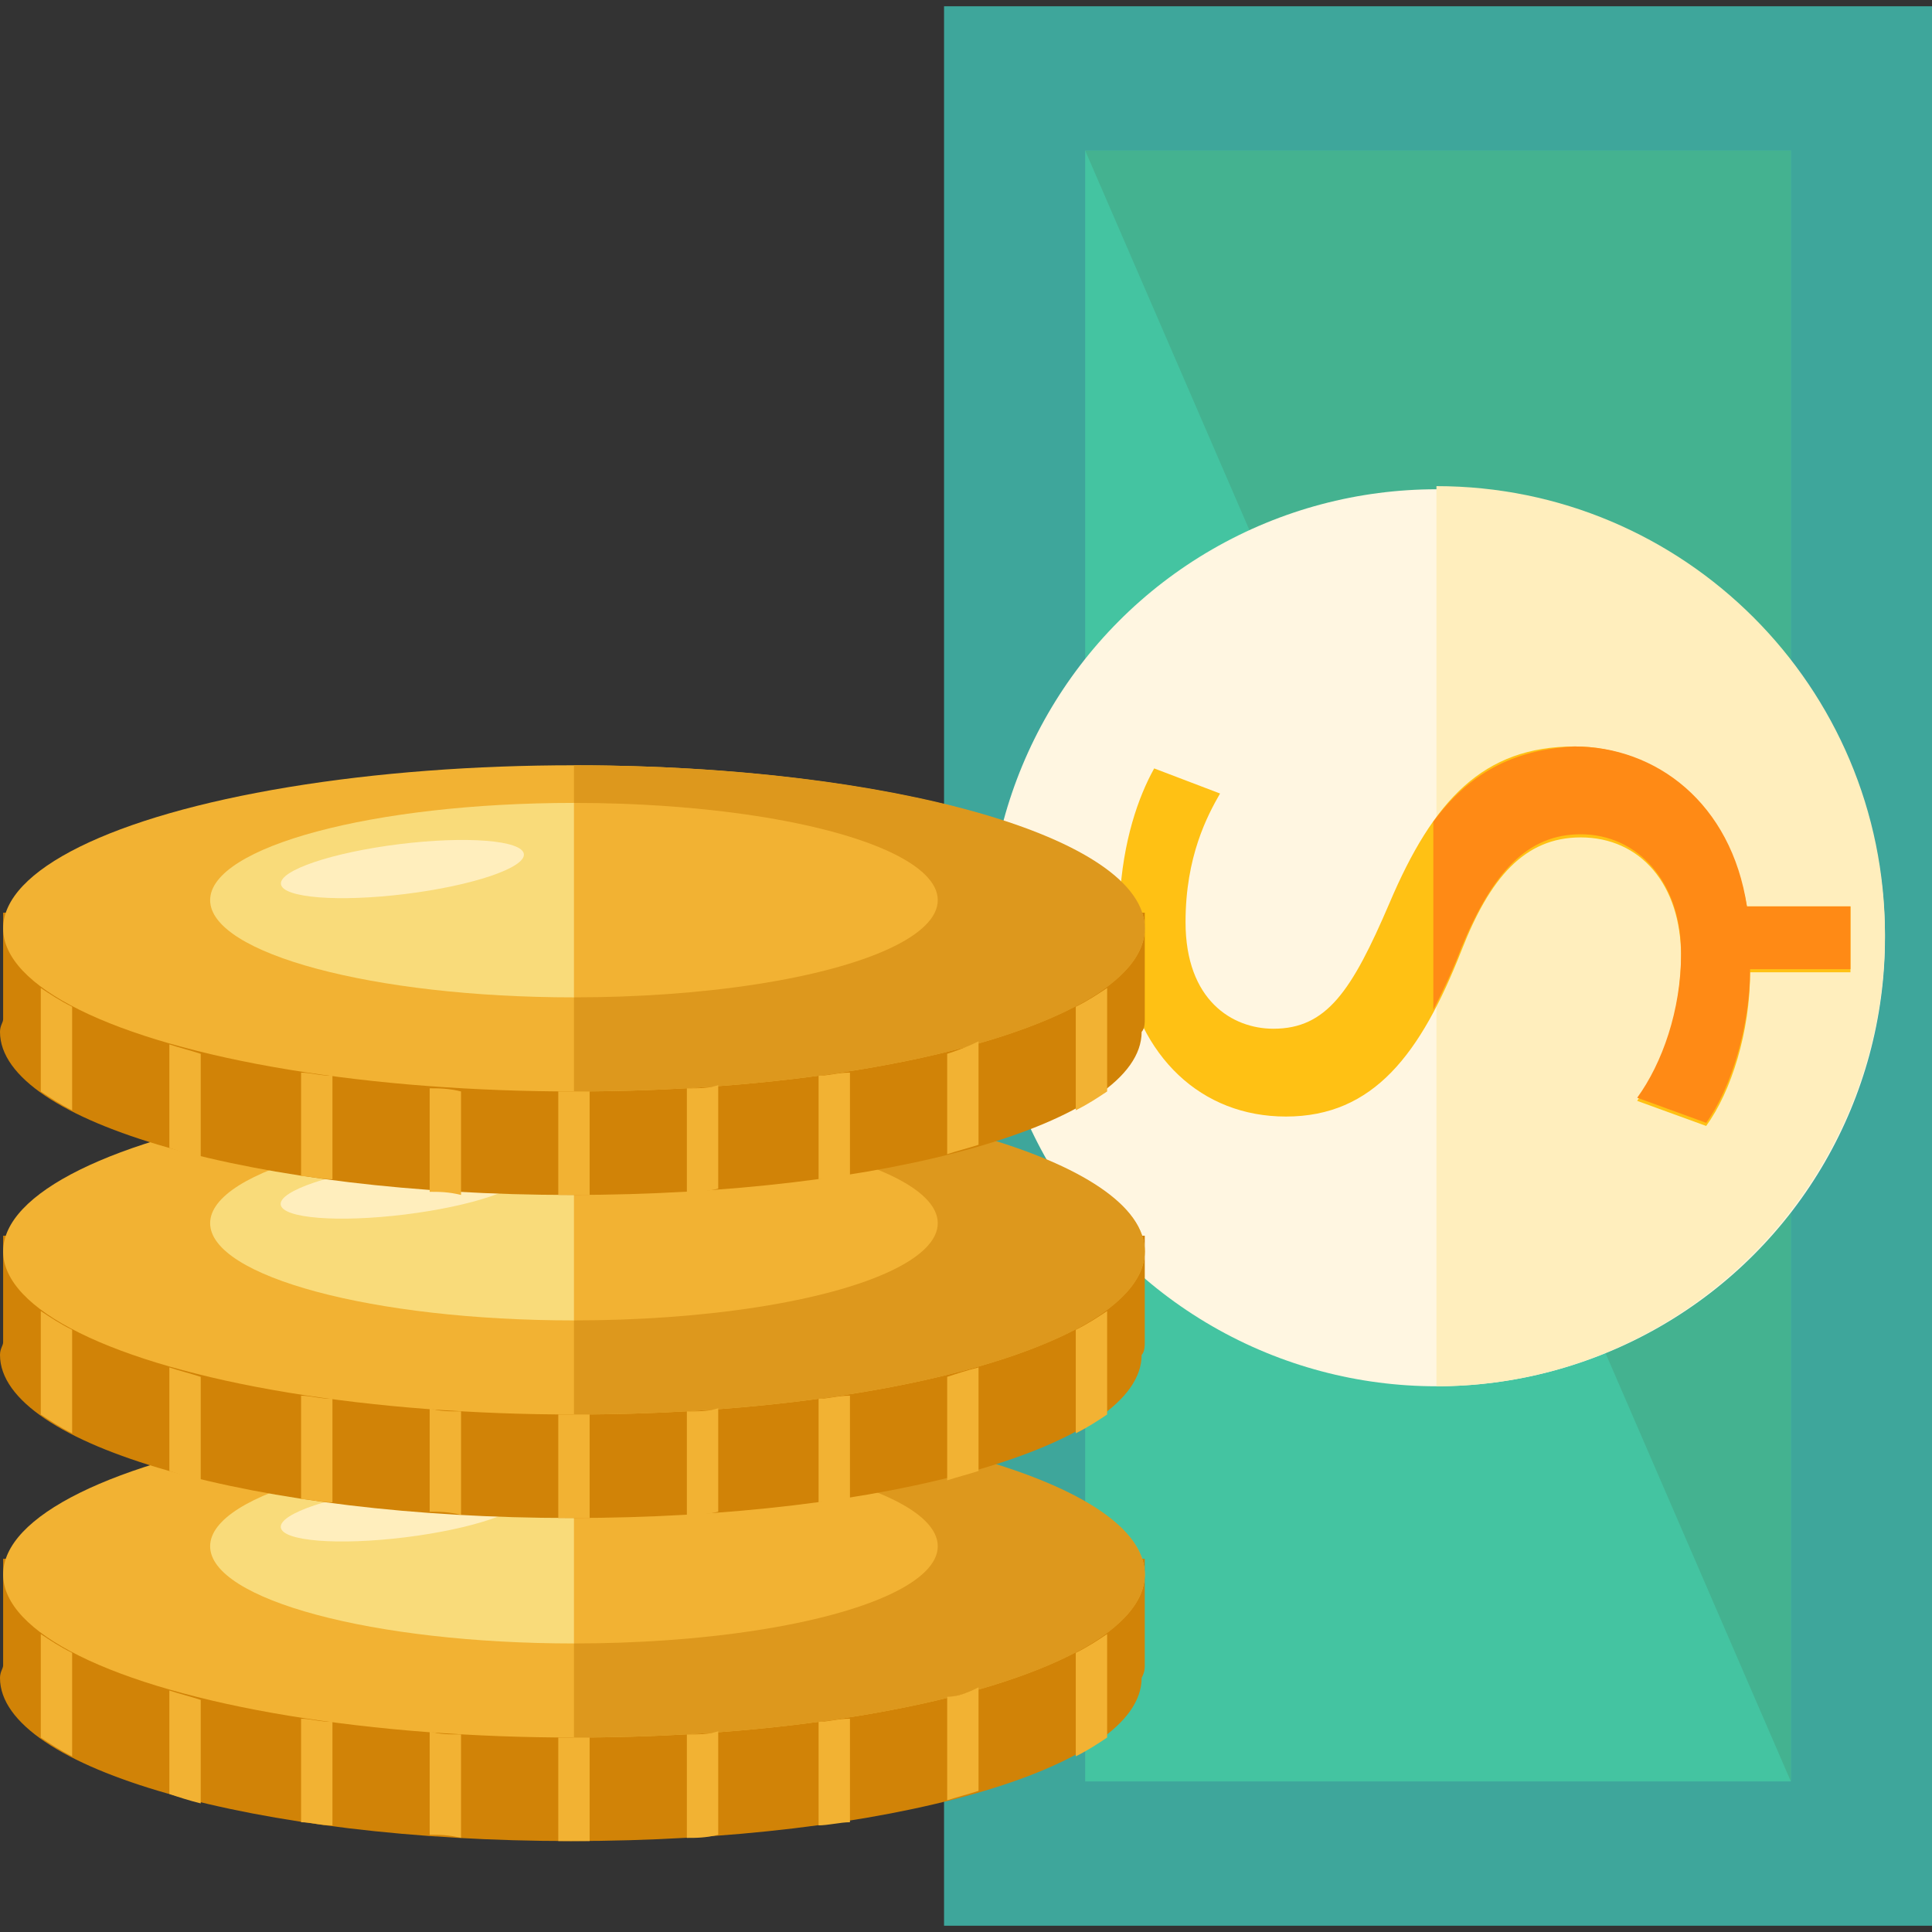 <?xml version="1.0" encoding="utf-8"?>
<!-- Generator: Adobe Illustrator 21.1.0, SVG Export Plug-In . SVG Version: 6.00 Build 0)  -->
<svg version="1.1" id="Layer_1" xmlns="http://www.w3.org/2000/svg" xmlns:xlink="http://www.w3.org/1999/xlink" x="0px" y="0px"
	 viewBox="0 0 492.8 492.8" style="enable-background:new 0 0 492.8 492.8;" xml:space="preserve">
<rect x="0" y="0" width="492.8" height="492.8" fill="#333333" stroke="none"/>
<style type="text/css">
	.st0{fill:#3EA69B;}
	.st1{fill:#44C4A1;}
	.st2{fill:#44B290;}
	.st3{fill:#FFF6E1;}
	.st4{fill:#FFEEBD;}
	.st5{fill:#FFC114;}
	.st6{fill:#FF8A15;}
	.st7{fill:#D18307;}
	.st8{fill:#F2B233;}
	.st9{fill:#DD981D;}
	.st10{fill:#F9DB7A;}
</style>
<rect x="240.8" y="1.6" class="st0" width="252" height="489.6"/>
<rect x="276.8" y="38.4" class="st1" width="180" height="416"/>
<polyline class="st2" points="276.8,38.4 456.8,38.4 456.8,454.4 "/>
<circle class="st3" cx="366.4" cy="239.2" r="114.4"/>
<path class="st4" d="M366.4,124c63.2,0,114.4,51.2,114.4,114.4s-51.2,115.2-114.4,115.2"/>
<path class="st5" d="M472,248h-25.6c0,15.2-4.8,30.4-11.2,39.2l-17.6-6.4c6.4-9.6,11.2-22.4,11.2-36.8c0-18.4-10.4-30.4-25.6-30.4
	c-14.4,0-23.2,10.4-30.4,28.8c-10.4,26.4-22.4,42.4-44.8,42.4c-21.6,0-37.6-15.2-41.6-39.2h-25.6v-16h24.8
	c0.8-15.2,4.8-26.4,8.8-33.6l16.8,6.4c-3.2,5.6-8.8,16-8.8,32.8c0,20,12,27.2,22.4,27.2c13.6,0,20-9.6,29.6-32
	c11.2-26.4,24-40,47.2-40c20,0,39.2,14.4,44,40.8H472V248L472,248z"/>
<path class="st6" d="M365.6,209.6v48c2.4-4.8,4.8-9.6,7.2-16c8-19.2,16.8-28.8,30.4-28.8c14.4,0,25.6,12,25.6,30.4
	c0,14.4-4.8,28-11.2,36.8l17.6,6.4c6.4-8.8,11.2-24.8,11.2-39.2H472v-16h-26.4c-4-26.4-23.2-40.8-44-40.8
	C385.6,191.2,374.4,197.6,365.6,209.6z"/>
<path class="st7" d="M292,424.8v-27.2h-44c-26.4-7.2-61.6-12-100.8-12s-76,4.8-101.6,12H0.8v27.2c0,0.8-0.8,1.6-0.8,3.2
	c0,23.2,65.6,41.6,145.6,41.6c80.8,0,145.6-18.4,145.6-41.6C292,426.4,292,425.6,292,424.8z"/>
<ellipse class="st8" cx="146.4" cy="401.6" rx="145.6" ry="41.6"/>
<path class="st9" d="M146.4,360c80.8,0,145.6,18.4,145.6,41.6s-65.6,41.6-145.6,41.6"/>
<ellipse class="st8" cx="146.4" cy="394.4" rx="92.8" ry="24.8"/>
<path class="st10" d="M146.4,419.2c-51.2,0-92.8-11.2-92.8-24.8s41.6-24.8,92.8-24.8"/>
<ellipse transform="matrix(0.993 -0.123 0.123 0.993 -46.505 15.461)" class="st4" cx="102.4" cy="385.6" rx="31.2" ry="6.4"/>
<g>
	<path class="st8" d="M10.4,416.8v26.4c2.4,1.6,4.8,3.2,8,4.8v-26.4C15.2,420,12.8,418.4,10.4,416.8z"/>
	<path class="st8" d="M43.2,431.2v26.4c2.4,0.8,4.8,1.6,8,2.4v-26.4C48.8,432.8,45.6,432,43.2,431.2z"/>
	<path class="st8" d="M76.8,438.4v26.4c2.4,0,4.8,0.8,8,0.8v-26.4C81.6,439.2,79.2,438.4,76.8,438.4z"/>
	<path class="st8" d="M109.6,441.6V468c2.4,0,4.8,0,8,0.8v-26.4C114.4,442.4,112,442.4,109.6,441.6z"/>
	<path class="st8" d="M146.4,443.2c-1.6,0-2.4,0-4,0v26.4c1.6,0,2.4,0,4,0s2.4,0,4,0v-26.4C148.8,443.2,148,443.2,146.4,443.2z"/>
	<path class="st8" d="M175.2,442.4v26.4c2.4,0,4.8,0,8-0.8v-26.4C180.8,442.4,178.4,442.4,175.2,442.4z"/>
	<path class="st8" d="M208.8,439.2v26.4c2.4,0,5.6-0.8,8-0.8v-26.4C213.6,438.4,211.2,439.2,208.8,439.2z"/>
	<path class="st8" d="M241.6,432.8v26.4c2.4-0.8,5.6-1.6,8-2.4v-26.4C246.4,432,244,432.8,241.6,432.8z"/>
	<path class="st8" d="M274.4,421.6V448c3.2-1.6,5.6-3.2,8-4.8v-26.4C280,418.4,277.6,420,274.4,421.6z"/>
</g>
<path class="st7" d="M292,342.4v-27.2h-44c-26.4-7.2-61.6-12-100.8-12S72,308,46.4,315.2H0.8v27.2c0,0.8-0.8,1.6-0.8,3.2
	c0,23.2,65.6,41.6,145.6,41.6c80.8,0,145.6-18.4,145.6-41.6C292,344.8,292,343.2,292,342.4z"/>
<ellipse class="st8" cx="146.4" cy="319.2" rx="145.6" ry="41.6"/>
<path class="st9" d="M146.4,277.6c80.8,0,145.6,18.4,145.6,41.6s-65.6,41.6-145.6,41.6"/>
<ellipse class="st8" cx="146.4" cy="312" rx="92.8" ry="24.8"/>
<path class="st10" d="M146.4,336.8c-51.2,0-92.8-11.2-92.8-24.8c0-13.6,41.6-24.8,92.8-24.8"/>
<ellipse transform="matrix(0.993 -0.123 0.123 0.993 -36.408 14.838)" class="st4" cx="102.4" cy="303.3" rx="31.2" ry="6.4"/>
<g>
	<path class="st8" d="M10.4,334.4v26.4c2.4,1.6,4.8,3.2,8,4.8v-26.4C15.2,337.6,12.8,336,10.4,334.4z"/>
	<path class="st8" d="M43.2,348.8v26.4c2.4,0.8,4.8,1.6,8,2.4v-26.4C48.8,350.4,45.6,349.6,43.2,348.8z"/>
	<path class="st8" d="M76.8,356v26.4c2.4,0,4.8,0.8,8,0.8v-26.4C81.6,356.8,79.2,356,76.8,356z"/>
	<path class="st8" d="M109.6,359.2v26.4c2.4,0,4.8,0,8,0.8V360C114.4,360,112,360,109.6,359.2z"/>
	<path class="st8" d="M146.4,360.8c-1.6,0-2.4,0-4,0v26.4c1.6,0,2.4,0,4,0s2.4,0,4,0v-26.4C148.8,360.8,148,360.8,146.4,360.8z"/>
	<path class="st8" d="M175.2,360v26.4c2.4,0,4.8,0,8-0.8v-26.4C180.8,360,178.4,360,175.2,360z"/>
	<path class="st8" d="M208.8,356.8v26.4c2.4,0,5.6-0.8,8-0.8V356C213.6,356,211.2,356.8,208.8,356.8z"/>
	<path class="st8" d="M241.6,351.2v26.4c2.4-0.8,5.6-1.6,8-2.4v-26.4C246.4,349.6,244,350.4,241.6,351.2z"/>
	<path class="st8" d="M274.4,339.2v26.4c3.2-1.6,5.6-3.2,8-4.8v-26.4C280,336,277.6,337.6,274.4,339.2z"/>
</g>
<path class="st7" d="M292,260v-27.2h-44c-26.4-7.2-61.6-12-100.8-12s-75.2,4.8-100.8,12H0.8V260c0,0.8-0.8,1.6-0.8,3.2
	c0,23.2,65.6,41.6,145.6,41.6c80.8,0,145.6-18.4,145.6-41.6C292,262.4,292,260.8,292,260z"/>
<ellipse class="st8" cx="146.4" cy="236.8" rx="145.6" ry="41.6"/>
<path class="st9" d="M146.4,195.2c80.8,0,145.6,18.4,145.6,41.6s-65.6,41.6-145.6,41.6"/>
<ellipse class="st8" cx="146.4" cy="229.6" rx="92.8" ry="24.8"/>
<path class="st10" d="M146.4,254.4c-51.2,0-92.8-11.2-92.8-24.8s41.6-24.8,92.8-24.8"/>
<ellipse transform="matrix(0.993 -0.123 0.123 0.993 -26.398 14.233)" class="st4" cx="102.5" cy="221.6" rx="31.2" ry="6.4"/>
<g>
	<path class="st8" d="M10.4,252v26.4c2.4,1.6,4.8,3.2,8,4.8v-26.4C15.2,255.2,12.8,253.6,10.4,252z"/>
	<path class="st8" d="M43.2,266.4v26.4c2.4,0.8,4.8,1.6,8,2.4v-26.4C48.8,268,45.6,267.2,43.2,266.4z"/>
	<path class="st8" d="M76.8,273.6V300c2.4,0,4.8,0.8,8,0.8v-26.4C81.6,274.4,79.2,273.6,76.8,273.6z"/>
	<path class="st8" d="M109.6,277.6V304c2.4,0,4.8,0,8,0.8v-26.4C114.4,277.6,112,277.6,109.6,277.6z"/>
	<path class="st8" d="M146.4,278.4c-1.6,0-2.4,0-4,0v26.4c1.6,0,2.4,0,4,0s2.4,0,4,0v-26.4C148.8,278.4,148,278.4,146.4,278.4z"/>
	<path class="st8" d="M175.2,277.6V304c2.4,0,4.8,0,8-0.8v-26.4C180.8,277.6,178.4,277.6,175.2,277.6z"/>
	<path class="st8" d="M208.8,274.4v26.4c2.4,0,5.6-0.8,8-0.8v-26.4C213.6,273.6,211.2,274.4,208.8,274.4z"/>
	<path class="st8" d="M241.6,268.8v25.6c2.4-0.8,5.6-1.6,8-2.4v-26.4C246.4,267.2,244,268,241.6,268.8z"/>
	<path class="st8" d="M274.4,256.8v26.4c3.2-1.6,5.6-3.2,8-4.8V252C280,253.6,277.6,255.2,274.4,256.8z"/>
</g>
</svg>
